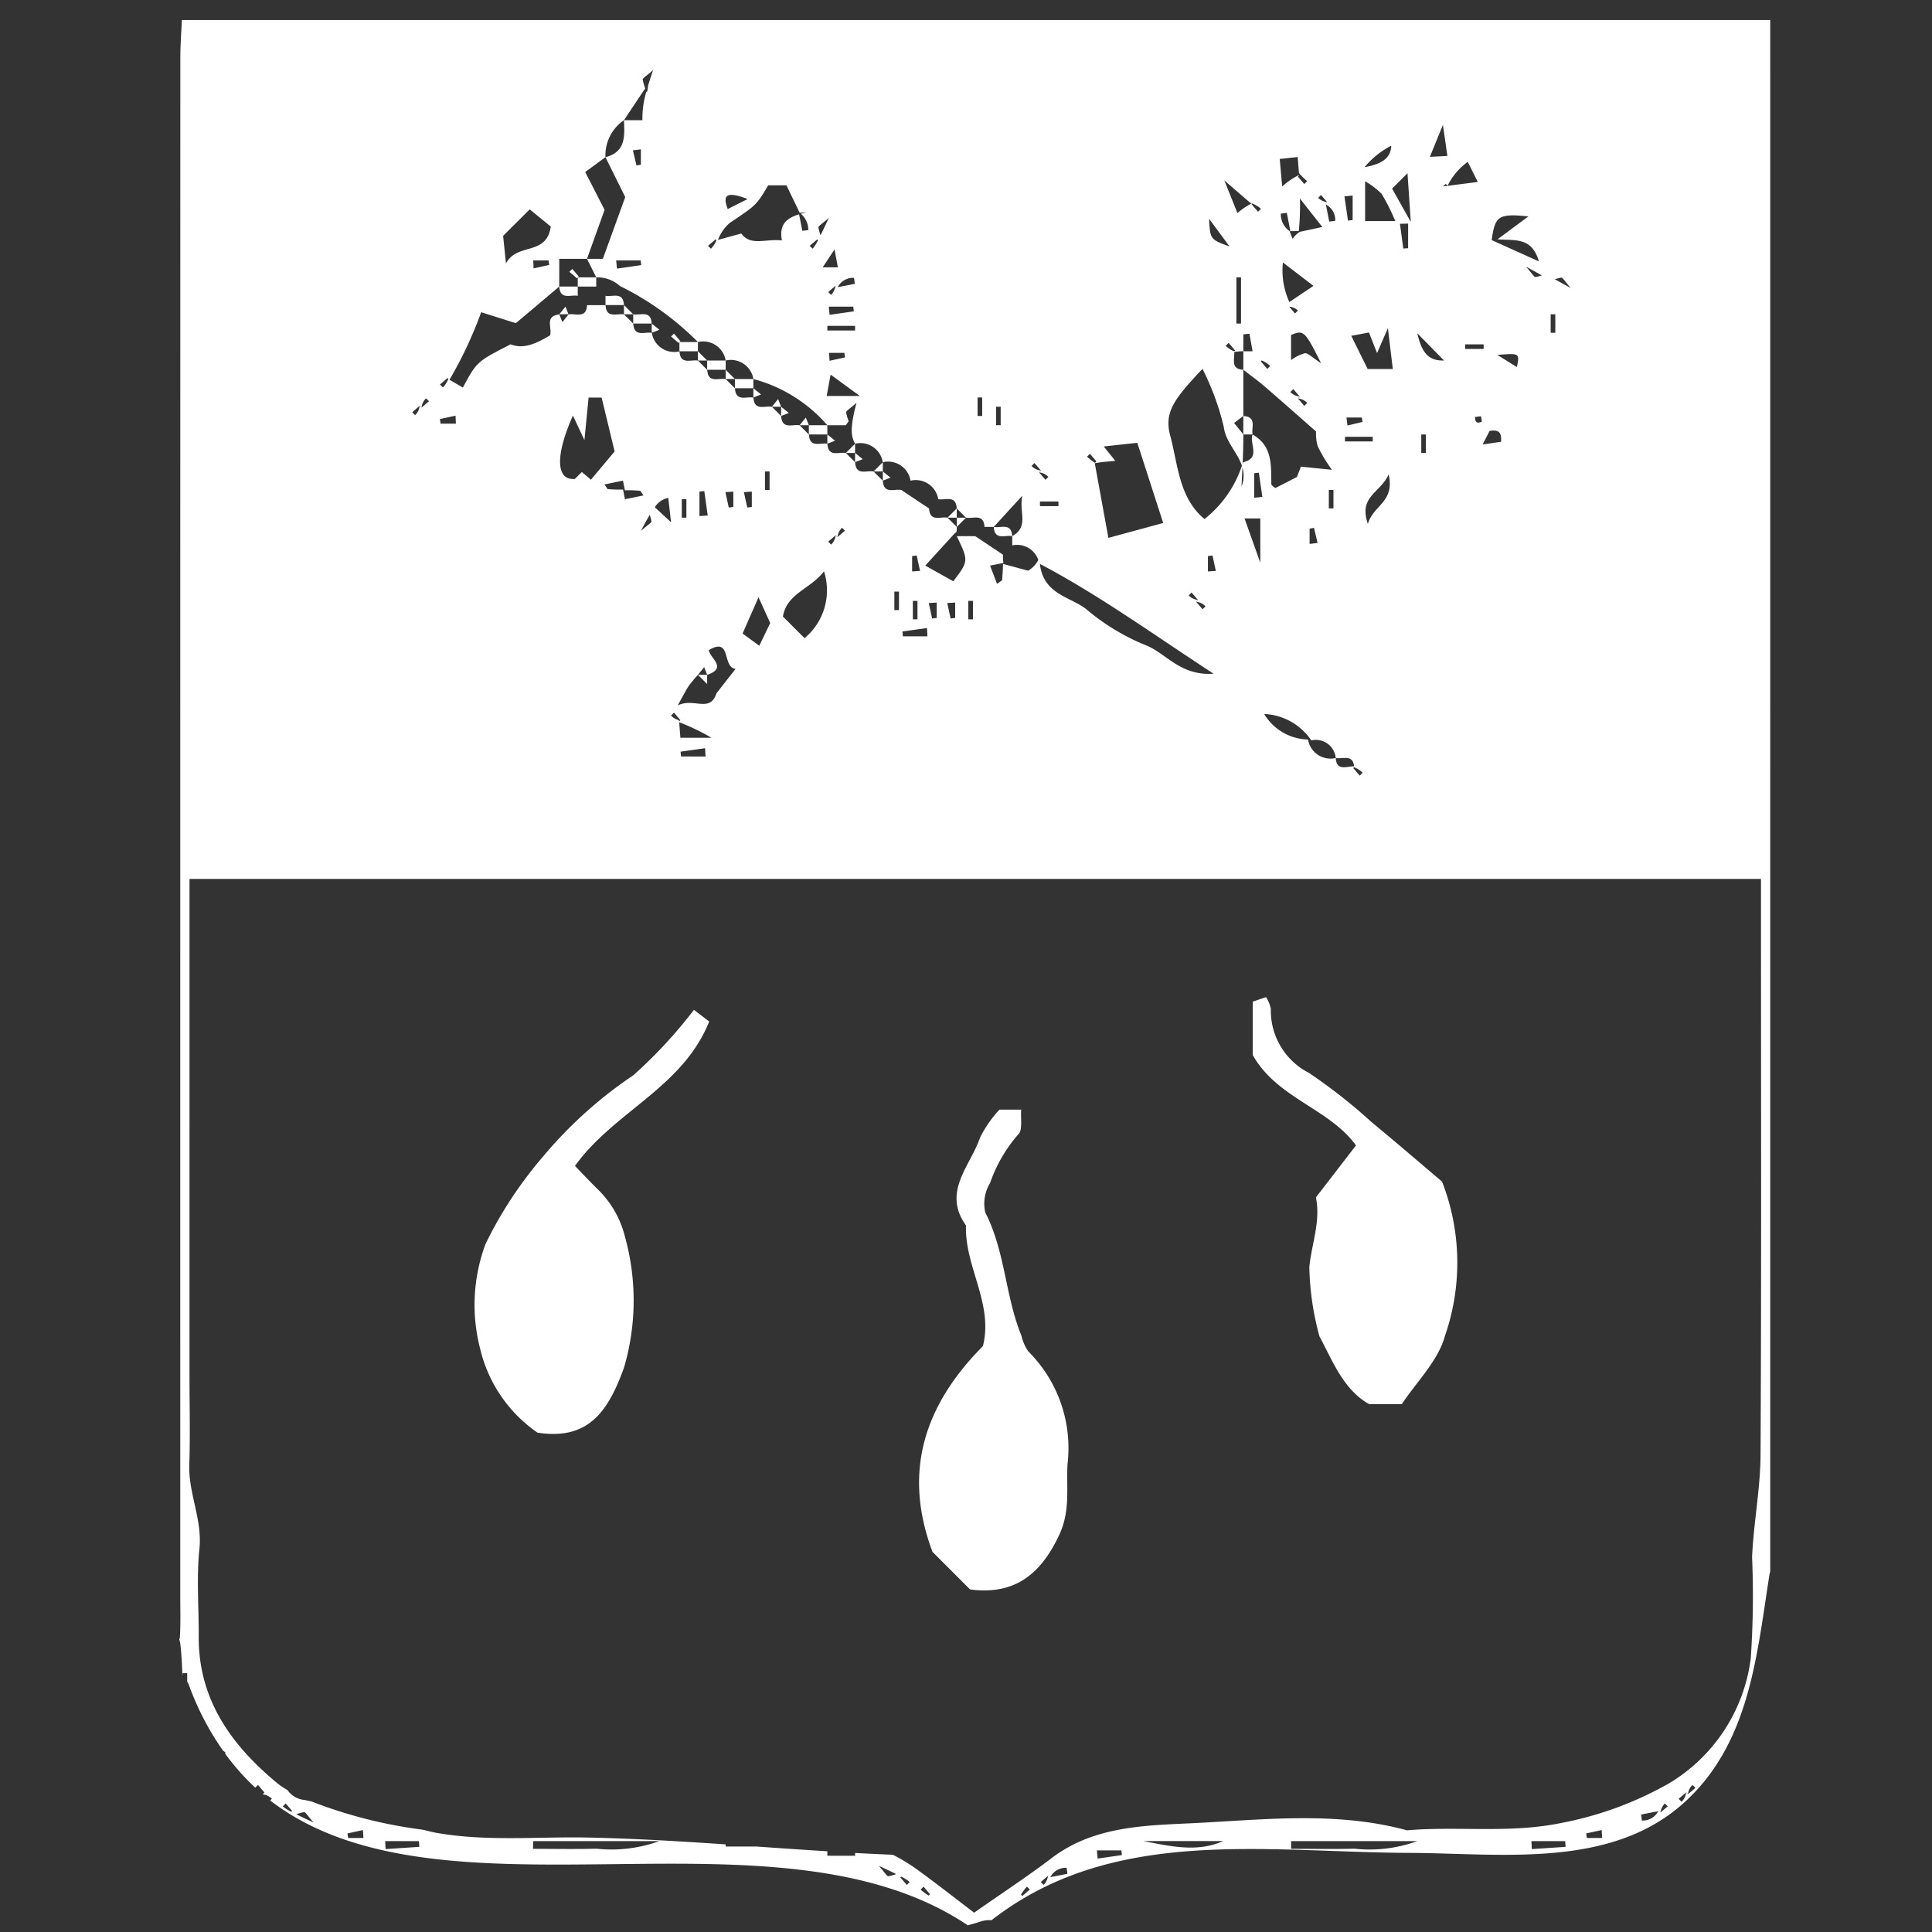 <svg id="Слой_1" data-name="Слой 1" xmlns="http://www.w3.org/2000/svg" width="100" height="100" viewBox="0 0 100 100"><rect x="0" y="0" width="100" height="100" fill="#333333" stroke="none"/><title>valki-03</title><path d="M51.32,99.391c6.269-4.889,14.169-3.516,21.628-3.486,4.851.02,10.598.873,14.421-2.786,3.212-3.074,3.565-7.481,4.221-11.633.008-.052.025-.094.037-.141V1.037H9.413c-.025.593-.079,1.277-.079,1.96q-.006,39.819-.004,79.639c0,.717.025,1.437-.022,2.151a.149.149,0,0,1-.031.058,1.642,1.642,0,0,1,.06.28c.059.519.084,1.038.1,1.556l.013.011v-.089H9.689v.434a1.604,1.604,0,0,1,.096.199A14.455,14.455,0,0,0,11.545,90.614c.045.033.091.064.133.1l-.036.036a11.836,11.836,0,0,0,1.571,1.778l.14-.14.334.391-.087.087.014.012a.781.781,0,0,1,.457.227l-.087.088c8.903,6.85,26.166-.213,36.109,6.46.215-.06.431-.118.644-.189A1.44,1.44,0,0,1,51.32,99.391Zm1.594-1.255a.967.967,0,0,1-.068-.072,2.682,2.682,0,0,1,.308-.413l.151.151Zm1.109-.573-.151-.151.375-.32A.887.887,0,0,1,54.023,97.563Zm.342-.402a.893.893,0,0,1,.843-.482l.042.309Q54.807,97.075,54.365,97.161ZM56.815,96.2l-.042-.424h1.27l.026.243Zm2.36-.907h4.139C61.953,95.899,60.557,95.554,59.175,95.293Zm10.925.394c-1.09.031-2.182.007-3.273.007l.001-.399h6.53A7.201,7.201,0,0,1,70.1,95.687Zm9.187.023-.02-.414H81.014l.02.297Q80.16,95.651,79.286,95.709Zm2.847-.576-.032-.236q.4-.087.799-.174l.026.41Zm2.85-.904-.042-.309q.443-.087.885-.173A.893.893,0,0,1,84.983,94.23Zm.961-.414a.887.887,0,0,1,.224-.471l.151.151Zm1.419-.943-.093-.093a.758.758,0,0,1-.233.478l-.151-.151.391-.334.093.093a.758.758,0,0,1,.233-.478l.151.151Q87.559,92.706,87.364,92.873Zm-6.55-78.503c.068-.01.163.17.489.537-.358-.194-.613-.336-.817-.451A1.8,1.8,0,0,1,80.814,14.37Zm-.551,1.898h.239v.957h-.239Zm-1.152-5.068c-.526.39-1.074.797-1.602,1.188.962.069,1.777-.115,2.146,1.143-.79-.356-1.391-.628-2.446-1.104C77.379,11.179,77.559,11.043,79.111,11.2Zm.69,3.053a1.806,1.806,0,0,1-.328.085c-.068.01-.163-.171-.489-.537C79.343,13.995,79.597,14.137,79.801,14.253ZM78.512,19c-.236-.147-.531-.331-1.009-.63C78.663,18.278,78.663,18.278,78.512,19Zm-.812,3.864c-.217.033-.478.072-.958.144.127-.25.24-.471.358-.704C77.693,22.203,77.7,22.497,77.7,22.864Zm-.906-4.802h-.957v-.239h.957Zm-.087,3.759c-.33.146-.347-.044-.363-.235l.309-.042ZM75.971,8.379l.519,1.039c-.573.074-1.039.133-1.807.232l.153-.131.093.093A3.277,3.277,0,0,1,75.971,8.379ZM74.685,6.464l.232,1.609-.907.044Zm.058,12.195c-.867.032-1.162-.486-1.387-1.411ZM73.804,22.488v.957h-.239V22.488ZM72.852,8.966c.051.761.091,1.35.17,2.52-.512-.912-.735-1.31-.967-1.723Zm.032,2.608v1.273l-.25.017q-.086-.64-.173-1.281ZM69.617,22.847v-.239h1.435v.239ZM70.53,39.996l-.151.151q-.167-.196-.334-.391l.049-.049.001.006A1.378,1.378,0,0,1,70.53,39.996Zm-.837-18.384h.793l.038.227q-.389.093-.779.186Zm2.183,2.944c.331,1.435-.792,1.58-1.076,2.563C70.309,25.677,71.437,25.534,71.876,24.557Zm-1.086-5.455c-.232-.47-.509-1.03-.848-1.719.401-.075.669-.125.916-.172l.419,1.067.56-1.294c.099.821.164,1.363.254,2.118ZM70.658,11.443V9.383a4.115,4.115,0,0,1,.859.654,11.742,11.742,0,0,1,.705,1.406ZM72.01,7.54c-.023.617-.426.94-1.386,1.116A4.51,4.51,0,0,1,72.01,7.54Zm-1.997,2.582v1.268l-.243.028-.181-1.254Zm.074,29.542c-.4.003-.91.257-.949-.43a1.179,1.179,0,0,1-1.435-.957,2.719,2.719,0,0,1-2.27-1.321,3.096,3.096,0,0,1,2.438,1.368,1.034,1.034,0,0,1,1.267.91C69.492,39.305,70.021,39.021,70.087,39.664ZM64.915,25.763v-1.268l.243-.028.181,1.254Zm.318,1.072v2.293c-.363-1.019-.562-1.578-.816-2.293ZM64.833,22.488c-.182.471.443,1.211-.478,1.435-.012.034-.025.06-.037.093.036-.829.037-1.182.037-1.529l-.478-.595.478-.362V19.139c-.689-.039-.431-.552-.475-.914a2.146,2.146,0,0,1,.475-.043v-.875l.316-.034.162.909h-.478v.957c.36.281.733.548,1.079.845.811.696,1.61,1.407,2.685,2.35a2.294,2.294,0,0,0,.082.751,7.566,7.566,0,0,0,.74,1.231c-.663-.067-1.027-.104-1.605-.162-.009.022-.092.239-.206.535l-1.117.572c-.036-.034-.209-.122-.21-.212C65.79,24.074,65.867,23.075,64.833,22.488Zm-.574,2.701c.022-.393.038-.714.051-.993A1.539,1.539,0,0,1,64.258,25.189Zm-.817-7.29.151-.151.334.391-.05.05-0-.006A1.379,1.379,0,0,1,63.441,17.898Zm.554-1.152V14.354h.239V16.746Zm2.795,3.544.151-.151.334.391-.093.093a.758.758,0,0,1,.478.233l-.151.151-.334-.391.093-.093A.758.758,0,0,1,66.791,20.291Zm.39-4.218-.151.151-.299-.35A.743.743,0,0,1,67.181,16.073Zm-.778-2.489L67.985,14.798c-.485.325-.853.571-1.248.835A3.931,3.931,0,0,1,66.403,13.584ZM67.542,18.282a2.256,2.256,0,0,0-.717.355V17.339c.653-.271.709-.223,1.554,1.461C67.887,18.482,67.708,18.272,67.542,18.282Zm-.259-6.285a1.386,1.386,0,0,0-.379.361l-.156-.392c.244-.005.364-.005.477-.005a12.968,12.968,0,0,0,.058-1.686c.47.597.739.939,1.16,1.474C67.889,11.868,67.563,11.938,67.283,11.998ZM66.74,11.956a1.059,1.059,0,0,1-.444-.898l.309-.039.183.935Zm2.279,13.403v.957h-.239v-.957Zm-.821,2.743-.413.052v-.793l.228-.038Q68.105,27.713,68.198,28.102Zm.912-16.671-.309.039q-.087-.443-.173-.885A.896.896,0,0,1,69.111,11.431ZM68.377,10.092l.32.375a.885.885,0,0,1-.471-.224ZM67.168,8.128l.064.825a3.203,3.203,0,0,0,.427.422l-.151.151-.334-.391.093-.093a3.95,3.95,0,0,0-.901.609c-.044-.485-.081-.898-.128-1.423C66.558,8.193,66.819,8.165,67.168,8.128ZM65.311,18.66a1.378,1.378,0,0,1,.434.283l-.151.151-.334-.391.047-.047Zm-.044-7.851-.151.151-.334-.391.035-.035A1.428,1.428,0,0,1,65.267,10.81Zm-.56-.318c.033.01.056.022.085.032a3.801,3.801,0,0,0-.742.506c-.24-.597-.472-1.174-.679-1.69C63.85,9.754,64.321,10.16,64.707,10.492Zm-1.063,2.267C62.639,12.393,62.639,12.393,62.582,11.324,62.973,11.853,63.243,12.218,63.643,12.759ZM62.241,19.093a13.542,13.542,0,0,1,1.102,3.005c.091.761.71,1.316.938,2.01a5.89,5.89,0,0,1-1.935,2.758c-1.328-1.094-1.371-2.817-1.772-4.304C60.249,21.361,60.734,20.684,62.241,19.093Zm.155,12.291-.151.151-.334-.391.093-.093a.757.757,0,0,1-.478-.233l.151-.151.334.391-.093.093A.757.757,0,0,1,62.396,31.384Zm.417,3.487c-1.749.119-2.462-1.078-3.523-1.48a11.301,11.301,0,0,1-3.039-1.839c-.821-.667-2.249-.766-2.427-2.371l.003.007C56.849,30.779,59.608,32.777,62.813,34.87Zm-.291-5.293v-.794l.236-.032.174.799Zm-3.655-6.658c.451,1.396.877,2.717,1.34,4.15-1.031.28-1.927.523-2.837.771-.256-1.406-.482-2.645-.705-3.868.337-.055.632-.081,1.062-.119-.229-.285-.355-.442-.599-.745C57.763,23.039,58.317,22.979,58.867,22.92Zm-2.452.569q.167.195.334.391l-.086.085-.003-.018a3.61,3.61,0,0,1-.396-.308Zm-1.63,2.707h-.957v-.239h.957Zm-1.24-2.229.334.391-.093.093a.758.758,0,0,1,.478.233l-.151.151q-.167-.195-.334-.391l.093-.093a.758.758,0,0,1-.478-.233Zm-1.989-2.915h.239v.957h-.239Zm-.957-.478h.239v.957h-.239Zm-7.607-1.185c.523.382.892.652,1.514,1.107H42.788Zm-.081-1.125h.794l.032.236q-.4.087-.799.174Zm1.348-1.158H42.823V16.866h1.435ZM43.018,15.267l-.151-.151.375-.32A.885.885,0,0,1,43.018,15.267Zm1.147.605.028.243-1.254.181-.042-.424Zm.041-1.49.039.309-.885.173A.896.896,0,0,1,44.206,14.382Zm-.838-.545h-.786l.614-.929ZM42.897,11.281c-.183.398-.318.679-.424.895a2.061,2.061,0,0,1-.112-.406C42.351,11.701,42.531,11.606,42.897,11.281Zm-.596,1.109.041.041a2.095,2.095,0,0,1-.281.443l-.151-.151Zm-3.603-2.087-1.033.517C37.5,10.335,37.331,9.769,38.698,10.303Zm-.931,1.238c1.36-.915,1.373-.896,1.994-1.95h.946c.233.484.456.949.68,1.414l.006.006q.183-.009.365-.019c-.11.022-.21.048-.307.074a1.078,1.078,0,0,1,.386.843l-.309.039-.167-.856c-.723.219-1.031.587-.89,1.353-.844-.1-1.615.313-2.102-.359-.434.119-.82.225-1.205.33A2.176,2.176,0,0,1,37.768,11.541Zm-.729.849.049.049-.005.001a1.378,1.378,0,0,1-.283.434l-.151-.151Q36.843,12.557,37.038,12.39Zm-9.619-1.553c.398.325.74.604,1.09.89-.232,1.547-1.734.807-2.32,1.909-.061-.59-.099-.957-.147-1.429Zm1.007,2.877q-.404.088-.807.176l-.019-.411H28.394ZM24.906,16.16c.587.186,1.197.379,1.795.568q1.117-.943,2.246-1.896V13.397h1.435c.294-.818.588-1.637.912-2.536-.279-.543-.61-1.189-1.004-1.957.356-.261.702-.515,1.049-.769a2.197,2.197,0,0,1,.957-1.914l.957-1.435c.062-.093.109-.156.148-.208a2.302,2.302,0,0,1-.133-.463c-.01-.068.17-.163.537-.489-.113.326-.198.594-.269.834a.801.801,0,0,1-.061.325c-.006-.017-.012-.034-.018-.05a4.784,4.784,0,0,0-.205,1.486h-.957c.038.817.102,1.646-.957,1.914.325.655.649,1.31,1.024,2.066L31.203,13.397h-.82l.479.957a1.754,1.754,0,0,1,1.225.45,15.051,15.051,0,0,1,4.038,2.9,1.179,1.179,0,0,1,1.435.957,1.179,1.179,0,0,1,1.435.957,7.683,7.683,0,0,1,3.828,2.392h.957c.062-.093.109-.156.148-.208a2.302,2.302,0,0,1-.133-.463c-.01-.068.17-.163.537-.489-.393,1.478-.234,1.797-.074,2.116a1.179,1.179,0,0,1,1.435.957,1.179,1.179,0,0,1,1.435.957,1.179,1.179,0,0,1,1.435.957c.363.072.916-.237.957.479L50,26.794c.363.072.916-.237.957.478h.479c.419-.458.838-.915,1.478-1.614-.18.873.362,1.593-.521,2.093v.479a1.163,1.163,0,0,1,1.351.753,1.374,1.374,0,0,1-.53.556l-1.299-.352c-.004.284-.025.566-.046.849l-.264.184-.359-.944.689-.136a2.794,2.794,0,0,1-.02-.43q-.718-.478-1.435-.957h-.957c.615,1.283.615,1.283-.181,2.334-.422-.237-.843-.473-1.45-.813.53-.58,1.014-1.11,1.548-1.694.083.013.083-.146.083-.306l-.478-.478c-.363-.072-.916.237-.957-.478q-.718-.478-1.435-.957c-.363-.072-.916.237-.957-.478l-.478-.478c-.363-.072-.916.237-.957-.479l-.478-.478c-.363-.072-.916.237-.957-.478-.363-.072-.916.237-.957-.478l-.478-.478c-.363-.072-.916.237-.957-.479l-.478-.478c-.363-.072-.916.237-.957-.478-.363-.072-.916.237-.957-.478l-.478-.479c-.363-.072-.916.237-.957-.478l-.478-.478c-.363-.072-.916.237-.957-.478a1.179,1.179,0,0,1-1.435-.957c-.363-.072-.916.237-.957-.478l-.479-.478c-.363-.072-.916.237-.957-.479h-.957c-.041.716-.594.406-.957.479l-.321.397-.158-.397c-.784.085-.355.706-.48,1.082-.937.57-1.507.678-2.041.464-1.751.899-1.751.899-2.471,2.239q-.346-.201-.694-.404A21.076,21.076,0,0,0,24.906,16.16Zm8.257-2.68.026.243-1.254.181-.042-.424Zm-.404-5.697.413-.052v.794l-.228.037Q32.851,8.172,32.759,7.783ZM50.359,31.1v.957h-.239v-.957Zm-.919.088v.794l-.236.031q-.087-.4-.174-.799Zm-.957,0v.794l-.236.031q-.087-.4-.174-.799Zm-1.272-1.611v-.794l.236-.032.174.799Zm.277,1.523v.957h-.239v-.957Zm.492,1.408.024.428H46.733l-.023-.25Q47.345,32.597,47.98,32.508Zm-1.449-1.886v.957h-.239V30.622Zm-2.795-3.154-.391.334-.093-.093a.758.758,0,0,1-.233.478l-.151-.151.391-.334.093.093a.758.758,0,0,1,.233-.478Zm-2.092,5.563c-.428-.428-.817-.817-1.12-1.12.207-1.21,1.425-1.414,2.126-2.34A3.22,3.22,0,0,1,41.644,33.031ZM39.261,30.915c.2.441.352.775.606,1.333-.079.164-.334.693-.566,1.175-.302-.22-.605-.442-.865-.631C38.714,32.159,38.921,31.688,39.261,30.915ZM38.504,25.473l.41-.027v.794l-.236.031Zm1.09-.114v-.957h.239v.957ZM35.217,38.187c-.02-.261-.04-.52-.062-.805a11.622,11.622,0,0,1,1.673.805Zm1.303.969H35.25l-.023-.25q.635-.089,1.269-.178ZM35.152,37.343l-.005-.063a.87.87,0,0,1-.414-.243l.151-.151.334.391Zm-.073-.834c.284-.506.411-.769.572-1.008a7.003,7.003,0,0,1,.474-.572l.321-.397.158.397c1.065-.36.152-.846.082-1.278,1.197-.709.671.873,1.385.973-.351.449-.67.855-.988,1.262C36.752,36.911,35.928,36.103,35.079,36.509Zm.209-9.715v-.957h.239v.957Zm.916-.083V25.441l.25-.023.177,1.267ZM37.547,25.473l.41-.027v.794l-.236.031Zm-2.815,1.556c-.369-.34-.592-.546-.839-.774a1.051,1.051,0,0,1,.698-.484C34.631,26.126,34.66,26.383,34.732,27.029Zm-2.487-2.152c-.03-.15.032.159.099.502a6.197,6.197,0,0,1,.801.026l.161.238-.958.198-.099-.502A6.185,6.185,0,0,1,31.448,25.313l-.161-.238ZM30.587,24.83c-.149-.127-.311-.264-.471-.4l-.36.36c-.98.084-1.03-1.189-.102-3.28.164.348.309.658.596,1.269.091-.931.154-1.572.216-2.2h.674c.237.983.479,1.983.673,2.788C31.246,24.043,30.912,24.441,30.587,24.83Zm3.043,1.822a1.815,1.815,0,0,1,.087.334c.01.068-.17.163-.537.489C33.354,27.129,33.5,26.867,33.629,26.652ZM23.162,19.567l.06.06-.016-.009a1.378,1.378,0,0,1-.283.434l-.151-.151Zm.416,1.949.019.411H22.803l-.032-.236Q23.174,21.604,23.578,21.516Zm-1.851-.514.093.093a.758.758,0,0,1,.233-.478l.151.151-.391.334-.093-.093a.758.758,0,0,1-.233.478l-.151-.151ZM15.081,93.778a2.093,2.093,0,0,1-.443-.281l.151-.151.334.391Zm.256.13a2.057,2.057,0,0,1,.406-.112c.068-.01.163.17.489.537C15.833,94.149,15.552,94.015,15.337,93.908Zm2.681,1.226L17.986,94.898l.799-.174.027.41Zm1.942.576L19.936,95.295H21.684l.02.297Q20.832,95.651,19.96,95.709Zm10.9-.022c-1.09.03-2.181.007-3.272.007l.01-.4h6.53A7.287,7.287,0,0,1,30.86,95.687Zm15.121,1.426c-.068.01-.163-.17-.489-.537.398.183.679.318.895.424A2.061,2.061,0,0,1,45.98,97.113Zm.954.45-.334-.391.041-.041a2.096,2.096,0,0,1,.443.281Zm1.13.548a2.682,2.682,0,0,1-.413-.308l.151-.151.334.391A.954.954,0,0,1,48.064,98.111Zm-.569-1.327a9.643,9.643,0,0,0-1.281-.783c-.652-.027-1.304-.057-1.956-.093v.144H42.823v-.231q-1.841-.116-3.682-.247H37.56v-.11c-2.351-.16-4.703-.302-7.06-.353-2.624-.058-5.326.217-7.923-.247-.246-.044-.484-.111-.727-.165a24.17,24.17,0,0,1-5.725-1.457c-.131-.024-.257-.061-.389-.081a1.2,1.2,0,0,1-.857-.509,3.854,3.854,0,0,1-.501-.334c-2.371-1.95-4.112-4.328-4.092-7.609.009-1.514-.121-3.041.036-4.538.159-1.516-.572-2.869-.524-4.347.05-1.512.011-3.027.011-4.541V45.494H91.148v2.072c0,9.242.025,18.485-.022,27.727-.009,1.767-.359,3.53-.439,5.3a46.952,46.952,0,0,1-.069,5.25,8.835,8.835,0,0,1-4.227,6.461,18.123,18.123,0,0,1-5.616,2.06c-2.681.544-5.311.147-7.95.373-3.643-.994-7.375-.553-11.031-.372-2.462.122-5.154.133-7.346,1.799-1.268.964-2.604,1.838-4.028,2.836C49.548,98.337,48.536,97.541,47.495,96.784Z" style="fill:#fff"/><path d="M70.531,8.562l.093.093c-.083.015-.163.031-.254.044Z" style="fill:#fff"/><path d="M80.266,14.533c.184.128.037.089-.122.044C80.184,14.563,80.225,14.548,80.266,14.533Z" style="fill:#fff"/><path d="M80.144,14.131c-.041.014-.082.029-.122.044C79.837,14.047,79.984,14.086,80.144,14.131Z" style="fill:#fff"/><path d="M76.815,22.371l.021.108-.413.021C76.571,22.446,76.699,22.405,76.815,22.371Z" style="fill:#fff"/><path d="M74.594,9.727c.169.069.093.172.003.277l-.151-.151Z" style="fill:#fff"/><path d="M70.265,8.789c.193.059.11.158.025.258l-.151-.151Z" style="fill:#fff"/><path d="M68.618,10.535l.042-.002-.036.036Z" style="fill:#fff"/><path d="M43.31,14.874l-.002-.042.036.036Z" style="fill:#fff"/><path d="M42.567,12.44c-.018-.054-.038-.107-.058-.161C42.707,11.947,42.638,12.192,42.567,12.44Z" style="fill:#fff"/><path d="M33.509,26.316l.011.03C33.375,26.788,33.441,26.557,33.509,26.316Z" style="fill:#fff"/><path d="M46.49,96.964c-.333-.197-.088-.128.161-.058C46.597,96.924,46.544,96.944,46.49,96.964Z" style="fill:#fff"/><path d="M54.313,97.129l.036.036-.034.007Z" style="fill:#fff"/><path d="M85.843,93.745l.034-.007.002.042Z" style="fill:#fff"/><path d="M33.732,3.03v.159h.478V3.03Z" style="fill:#fff"/><path d="M70.893,23.923h-.159v.478h.159Z" style="fill:#fff"/><path d="M68.979,8.134h-.159v.478h.159Z" style="fill:#fff"/><path d="M40.909,24.721V24.561h-.478v.159Z" style="fill:#fff"/><path d="M56.22,24.721V24.561h-.478v.159Z" style="fill:#fff"/><path d="M74.083,9.091h.159V8.612h-.159Z" style="fill:#fff"/><path d="M69.458,24.402h-.159v.478h.159Z" style="fill:#fff"/><path d="M32.775,10.686v.159h.478V10.686Z" style="fill:#fff"/><path d="M34.051,11.005h-.159v.478H34.051Z" style="fill:#fff"/><path d="M42.344,25.518v.159H42.823v-.159Z" style="fill:#fff"/><path d="M61.005,25.678v-.159h-.478v.159Z" style="fill:#fff"/><path d="M74.083,11.483h.159v-.478h-.159Z" style="fill:#fff"/><path d="M71.053,12.281v-.159h-.478v.159Z" style="fill:#fff"/><path d="M65.152,12.44H64.992v.478h.159Z" style="fill:#fff"/><path d="M66.746,13.078v.159h.478v-.159Z" style="fill:#fff"/><path d="M56.38,26.316h.159v-.478h-.159Z" style="fill:#fff"/><path d="M43.301,26.635v-.159H42.823v.159Z" style="fill:#fff"/><path d="M54.785,27.113v-.159h-.478v.159Z" style="fill:#fff"/><path d="M55.263,28.07v-.159h-.478v.159Z" style="fill:#fff"/><path d="M44.258,28.549v-.159H43.78v.159Z" style="fill:#fff"/><path d="M46.332,29.187h.159v-.478h-.159Z" style="fill:#fff"/><path d="M56.699,28.868v.159H57.177v-.159Z" style="fill:#fff"/><path d="M44.577,29.187h-.159v.478h.159Z" style="fill:#fff"/><path d="M56.22,29.506v-.159h-.478v.159Z" style="fill:#fff"/><path d="M58.134,29.346v.159h.478v-.159Z" style="fill:#fff"/><path d="M60.367,29.187h-.159v.478h.159Z" style="fill:#fff"/><path d="M77.751,17.384v.159h.478v-.159Z" style="fill:#fff"/><path d="M61.324,29.665h-.159v.478h.159Z" style="fill:#fff"/><path d="M45.215,30.463V30.303h-.478v.159Z" style="fill:#fff"/><path d="M62.759,17.703h-.159v.478h.159Z" style="fill:#fff"/><path d="M53.349,30.782V30.941h.478V30.782Z" style="fill:#fff"/><path d="M43.461,31.579h.159v-.478h-.159Z" style="fill:#fff"/><path d="M26.715,19.139H26.874v-.478h-.159Z" style="fill:#fff"/><path d="M51.914,32.217v.159h.478V32.217Z" style="fill:#fff"/><path d="M44.418,33.014h.159v-.478h-.159Z" style="fill:#fff"/><path d="M25.439,19.139h-.159v.478h.159Z" style="fill:#fff"/><path d="M54.625,32.536h-.159v.478h.159Z" style="fill:#fff"/><path d="M54.785,33.652v.159h.478v-.159Z" style="fill:#fff"/><path d="M63.078,19.617h.159v-.478h-.159Z" style="fill:#fff"/><path d="M55.263,35.247v-.159h-.478v.159Z" style="fill:#fff"/><path d="M38.357,35.407h-.159v.478h.159Z" style="fill:#fff"/><path d="M56.061,35.407h-.159v.478h.159Z" style="fill:#fff"/><path d="M56.38,36.842h.159v-.478h-.159Z" style="fill:#fff"/><path d="M36.124,37.002v.159h.478v-.159Z" style="fill:#fff"/><path d="M30.861,19.777v.159h.478v-.159Z" style="fill:#fff"/><path d="M36.603,39.872v.159h.478v-.159Z" style="fill:#fff"/><path d="M40.271,40.191h-.159v.478h.159Z" style="fill:#fff"/><path d="M63.557,21.053h.159v-.478h-.159Z" style="fill:#fff"/><path d="M46.172,32.855v-.159h-.478v.159Z" style="fill:#fff"/><path d="M44.896,21.531h.159v-.478h-.159Z" style="fill:#fff"/><path d="M45.694,21.212v.159h.478v-.159Z" style="fill:#fff"/><path d="M68.182,21.212v.159h.478v-.159Z" style="fill:#fff"/><path d="M73.604,22.01H73.764V21.531h-.159Z" style="fill:#fff"/><path d="M59.569,22.648V22.807h.478v-.159Z" style="fill:#fff"/><path d="M72.488,23.126v.159h.478V23.126Z" style="fill:#fff"/><path d="M45.056,96.172h-.159v.478h.159Z" style="fill:#fff"/><path d="M27.821,74.154A7.317,7.317,0,0,1,24.858,69.833a9.045,9.045,0,0,1,.272-5.443,21.01,21.01,0,0,1,2.971-4.518,22.241,22.241,0,0,1,4.676-4.213,24.304,24.304,0,0,0,3.141-3.389l.789.603c-1.373,3.433-4.902,4.637-6.947,7.475.377.389.74.775,1.116,1.148a5.154,5.154,0,0,1,1.469,2.507,12.332,12.332,0,0,1-.047,6.786C31.451,73.142,30.402,74.549,27.821,74.154Z" style="fill:#fff"/><path d="M50.213,82.271,48.265,80.322c-1.578-4.207-.362-7.648,2.61-10.648C51.433,67.48,49.924,65.567,50,63.429c-1.254-1.75.239-3.086.729-4.553a6.137,6.137,0,0,1,1.005-1.442h1.125c-.042.46.082,1.066-.151,1.278a7.628,7.628,0,0,0-1.462,2.519,2.055,2.055,0,0,0-.248,1.528c1.036,2.02,1.03,4.326,1.874,6.385a2.324,2.324,0,0,0,.351.802,7.062,7.062,0,0,1,2.031,5.842c-.067,1.214.155,2.405-.421,3.642C53.876,81.483,52.525,82.569,50.213,82.271Z" style="fill:#fff"/><path d="M74.639,61.159a11.545,11.545,0,0,1,.158,7.967c-.355,1.314-1.494,2.417-2.239,3.553H70.868c-1.332-.747-1.878-2.214-2.571-3.504a14.49,14.49,0,0,1-.526-3.598c.119-1.2.596-2.371.34-3.6L70.186,59.286c-1.405-1.928-4.084-2.433-5.346-4.68V51.846l.691-.236a1.871,1.871,0,0,1,.247.601,3.625,3.625,0,0,0,1.974,3.323,28.288,28.288,0,0,1,3.242,2.548C72.309,59.169,73.602,60.282,74.639,61.159Z" style="fill:#fff"/><path d="M64.354,22.488V21.531c.716.041.406.594.478.957Z" style="fill:#fff"/><path d="M29.904,14.833V15.311c-.363-.072-.916.237-.957-.478Z" style="fill:#fff"/><path d="M29.904,15.311l.478.478Z" style="fill:#fff"/><path d="M29.426,16.268h-.478l.321-.397Z" style="fill:#fff"/><path d="M32.297,15.789h-.957V15.311C31.702,15.383,32.256,15.074,32.297,15.789Z" style="fill:#fff"/><path d="M36.124,18.182h-.957v-.478h.957Z" style="fill:#fff"/><path d="M30.861,14.833h-.957v-.478h.957Z" style="fill:#fff"/><path d="M32.775,16.746v-.478c.363.072.916-.237.957.478Z" style="fill:#fff"/><path d="M31.34,15.311l-.478-.478Z" style="fill:#fff"/><path d="M32.775,16.268h-.478v-.478Z" style="fill:#fff"/><path d="M33.732,17.225v-.478l.397.321Z" style="fill:#fff"/><path d="M35.124,17.753l-.391-.334.151-.151.334.391Z" style="fill:#fff"/><path d="M41.866,22.488v-.478H42.823V22.488Z" style="fill:#fff"/><path d="M38.038,20.096v-.478h.957v.478Z" style="fill:#fff"/><path d="M38.995,20.574v-.478l.397.321Z" style="fill:#fff"/><path d="M40.431,21.053h-.478l.321-.397Z" style="fill:#fff"/><path d="M40.431,21.531v-.478l.397.321Z" style="fill:#fff"/><path d="M41.866,22.01h-.478l.321-.397Z" style="fill:#fff"/><path d="M36.124,34.928h.478v.478Z" style="fill:#fff"/><path d="M37.081,35.885l-.478-.478Z" style="fill:#fff"/><path d="M29.861,14.404l-.391-.334.151-.151.334.391Z" style="fill:#fff"/><path d="M51.914,28.708l.478-.478Z" style="fill:#fff"/><path d="M46.651,25.359l.478-.478Z" style="fill:#fff"/><path d="M48.565,25.837l-.478.478Z" style="fill:#fff"/><path d="M52.392,27.751c-.363-.072-.916.237-.957-.478C51.798,27.345,52.352,27.035,52.392,27.751Z" style="fill:#fff"/><path d="M44.258,23.445H43.78l.478-.478Z" style="fill:#fff"/><path d="M44.258,23.923V23.445l.397.321Z" style="fill:#fff"/><path d="M45.694,24.402h-.478l.478-.478Z" style="fill:#fff"/><path d="M50.478,27.751l.478-.478Z" style="fill:#fff"/><path d="M42.823,22.967V22.488l.397.321Z" style="fill:#fff"/><path d="M45.694,24.88v-.478l.397.321Z" style="fill:#fff"/><path d="M49.522,26.794h-.478l.478-.478Z" style="fill:#fff"/><path d="M36.603,19.139v-.478h.957v.478Z" style="fill:#fff"/><path d="M36.603,18.66H36.124v-.478Z" style="fill:#fff"/><path d="M49.522,27.273v-.478H50Z" style="fill:#fff"/><path d="M38.038,19.617h-.478v-.478Z" style="fill:#fff"/></svg>